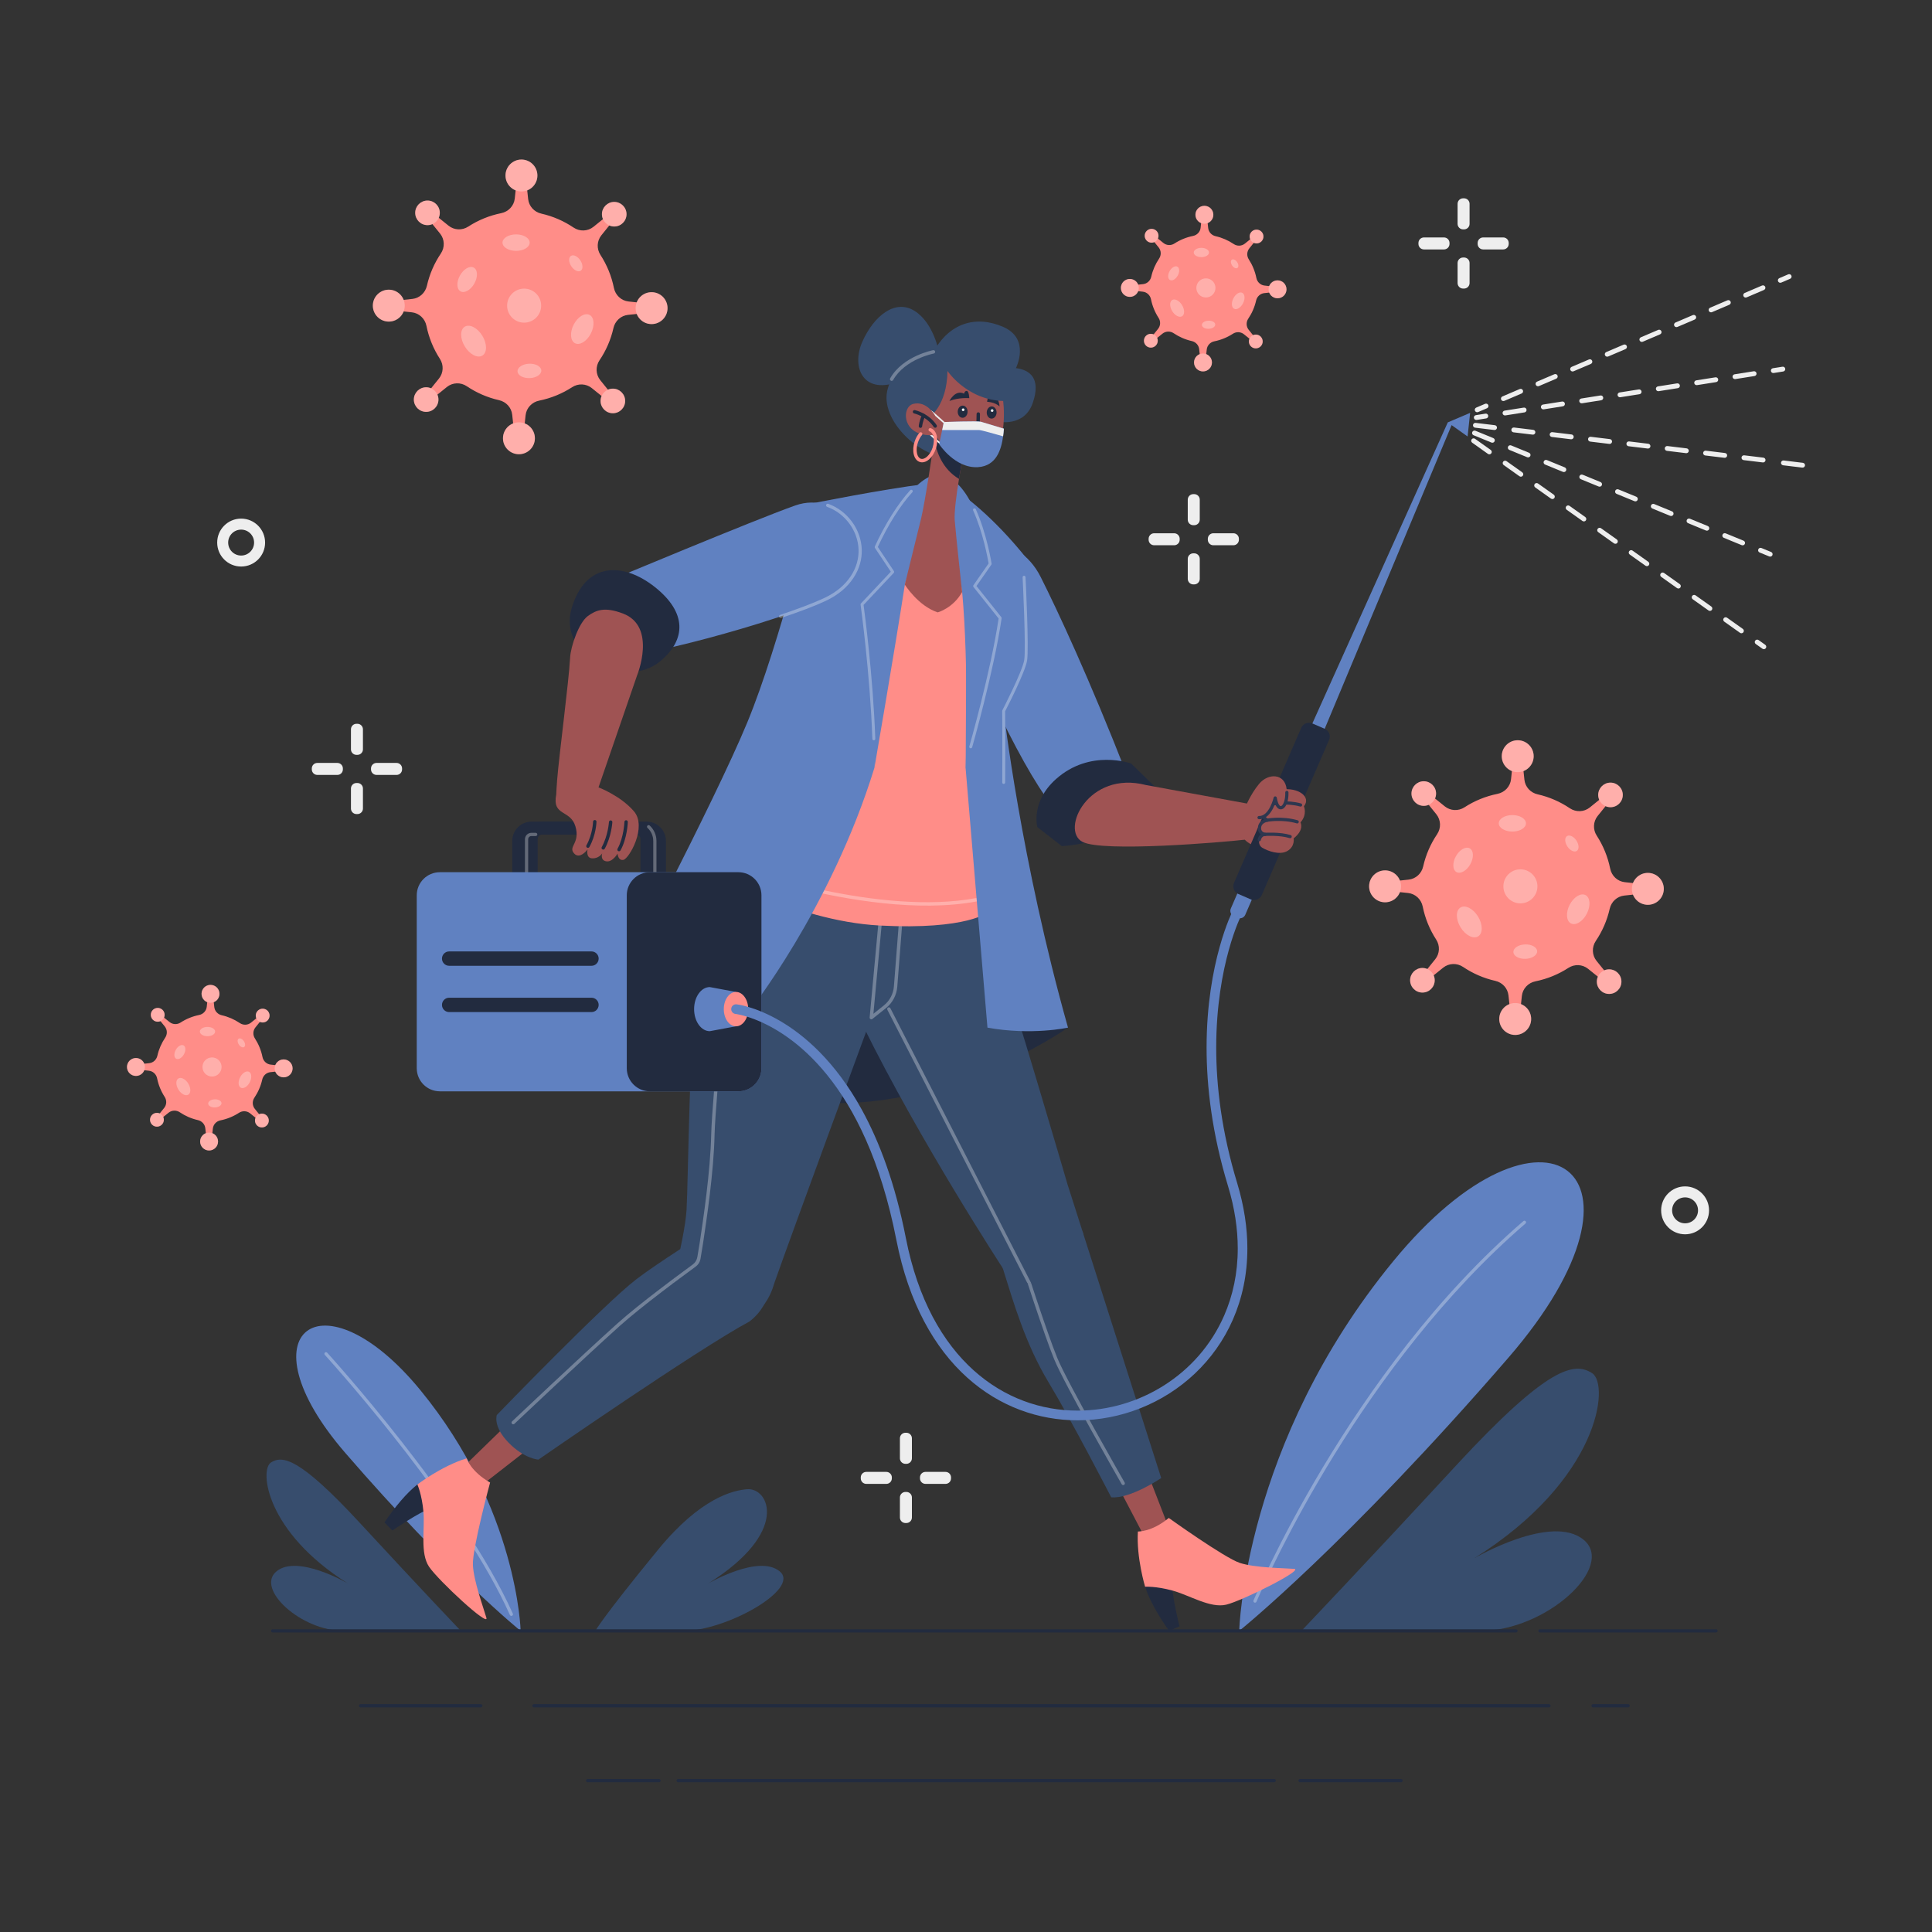 <?xml version="1.0" encoding="iso-8859-1"?>
<!-- Generator: Adobe Illustrator 26.0.2, SVG Export Plug-In . SVG Version: 6.00 Build 0)  -->
<svg version="1.1" xmlns="http://www.w3.org/2000/svg" xmlns:xlink="http://www.w3.org/1999/xlink" x="0px" y="0px"
	 viewBox="0 0 1200 1200" enable-background="new 0 0 1200 1200" xml:space="preserve">
<rect x="0" y="0" width="1200" height="1200" fill="#333333" stroke="none"/>
<g id="Background_x5F_Simple">
	<g>
		<g>
			<path fill="#EEEEEE" d="M562.97,909.21h-0.59c-1.89,0-3.43-1.53-3.43-3.43v-12.44c0-1.89,1.53-3.43,3.43-3.43h0.59
				c1.89,0,3.43,1.53,3.43,3.43v12.44C566.4,907.68,564.86,909.21,562.97,909.21z"/>
			<path fill="#EEEEEE" d="M571.41,918.24v-0.59c0-1.89,1.53-3.43,3.43-3.43h12.44c1.89,0,3.43,1.53,3.43,3.43v0.59
				c0,1.89-1.53,3.43-3.43,3.43h-12.44C572.94,921.67,571.41,920.13,571.41,918.24z"/>
			<path fill="#EEEEEE" d="M562.38,926.68h0.59c1.89,0,3.43,1.53,3.43,3.43v12.44c0,1.89-1.53,3.43-3.43,3.43h-0.59
				c-1.89,0-3.43-1.53-3.43-3.43v-12.44C558.95,928.22,560.49,926.68,562.38,926.68z"/>
			<path fill="#EEEEEE" d="M553.94,917.65v0.59c0,1.89-1.53,3.43-3.43,3.43h-12.44c-1.89,0-3.43-1.53-3.43-3.43v-0.59
				c0-1.89,1.53-3.43,3.43-3.43h12.44C552.4,914.23,553.94,915.76,553.94,917.65z"/>
		</g>
		<g>
			<path fill="#EEEEEE" d="M909.35,142.47h-0.59c-1.89,0-3.43-1.53-3.43-3.43V126.6c0-1.89,1.53-3.43,3.43-3.43h0.59
				c1.89,0,3.43,1.53,3.43,3.43v12.44C912.78,140.93,911.24,142.47,909.35,142.47z"/>
			<path fill="#EEEEEE" d="M917.79,151.5v-0.59c0-1.89,1.53-3.43,3.43-3.43h12.44c1.89,0,3.43,1.53,3.43,3.43v0.59
				c0,1.89-1.53,3.43-3.43,3.43h-12.44C919.33,154.93,917.79,153.39,917.79,151.5z"/>
			<path fill="#EEEEEE" d="M908.76,159.94h0.59c1.89,0,3.43,1.53,3.43,3.43v12.44c0,1.89-1.53,3.43-3.43,3.43h-0.59
				c-1.89,0-3.43-1.53-3.43-3.43v-12.44C905.33,161.47,906.87,159.94,908.76,159.94z"/>
			<path fill="#EEEEEE" d="M900.32,150.91v0.59c0,1.89-1.53,3.43-3.43,3.43h-12.44c-1.89,0-3.43-1.53-3.43-3.43v-0.59
				c0-1.89,1.53-3.43,3.43-3.43h12.44C898.79,147.48,900.32,149.02,900.32,150.91z"/>
		</g>
		<g>
			<path fill="#EEEEEE" d="M741.76,326.21h-0.59c-1.89,0-3.43-1.53-3.43-3.43v-12.44c0-1.89,1.53-3.43,3.43-3.43h0.59
				c1.89,0,3.43,1.53,3.43,3.43v12.44C745.18,324.68,743.65,326.21,741.76,326.21z"/>
			<path fill="#EEEEEE" d="M750.2,335.24v-0.59c0-1.89,1.53-3.43,3.43-3.43h12.44c1.89,0,3.43,1.53,3.43,3.43v0.59
				c0,1.89-1.53,3.43-3.43,3.43h-12.44C751.73,338.67,750.2,337.14,750.2,335.24z"/>
			<path fill="#EEEEEE" d="M741.17,343.68h0.59c1.89,0,3.43,1.53,3.43,3.43v12.44c0,1.89-1.53,3.43-3.43,3.43h-0.59
				c-1.89,0-3.43-1.53-3.43-3.43v-12.44C737.74,345.22,739.27,343.68,741.17,343.68z"/>
			<path fill="#EEEEEE" d="M732.73,334.65v0.59c0,1.89-1.53,3.43-3.43,3.43h-12.44c-1.89,0-3.43-1.53-3.43-3.43v-0.59
				c0-1.89,1.53-3.43,3.43-3.43h12.44C731.19,331.23,732.73,332.76,732.73,334.65z"/>
		</g>
		<g>
			<path fill="#EEEEEE" d="M222,468.86h-0.59c-1.89,0-3.43-1.53-3.43-3.43v-12.44c0-1.89,1.53-3.43,3.43-3.43H222
				c1.89,0,3.43,1.53,3.43,3.43v12.44C225.43,467.32,223.89,468.86,222,468.86z"/>
			<path fill="#EEEEEE" d="M230.44,477.89v-0.59c0-1.89,1.53-3.43,3.43-3.43h12.44c1.89,0,3.43,1.53,3.43,3.43v0.59
				c0,1.89-1.53,3.43-3.43,3.43h-12.44C231.98,481.31,230.44,479.78,230.44,477.89z"/>
			<path fill="#EEEEEE" d="M221.41,486.33H222c1.89,0,3.43,1.53,3.43,3.43v12.44c0,1.89-1.53,3.43-3.43,3.43h-0.59
				c-1.89,0-3.43-1.53-3.43-3.43v-12.44C217.98,487.86,219.52,486.33,221.41,486.33z"/>
			<path fill="#EEEEEE" d="M212.97,477.3v0.59c0,1.89-1.53,3.43-3.43,3.43H197.1c-1.89,0-3.43-1.53-3.43-3.43v-0.59
				c0-1.89,1.53-3.43,3.43-3.43h12.44C211.44,473.87,212.97,475.4,212.97,477.3z"/>
		</g>
		<path fill="#EEEEEE" d="M149.78,322.12c-8.23,0-14.88,6.66-14.88,14.88c0,8.23,6.64,14.88,14.88,14.88
			c8.21,0,14.88-6.64,14.88-14.88C164.65,328.79,157.99,322.12,149.78,322.12z M149.78,345.06c-4.46,0-8.06-3.59-8.06-8.06
			c0-4.45,3.59-8.04,8.06-8.04c4.45,0,8.04,3.59,8.04,8.04C157.82,341.47,154.22,345.06,149.78,345.06z"/>
		<path fill="#EEEEEE" d="M1046.64,736.89c-8.23,0-14.88,6.66-14.88,14.88c0,8.23,6.64,14.88,14.88,14.88
			c8.21,0,14.88-6.64,14.88-14.88C1061.52,743.55,1054.85,736.89,1046.64,736.89z M1046.64,759.82c-4.46,0-8.06-3.59-8.06-8.06
			c0-4.45,3.59-8.04,8.06-8.04c4.45,0,8.04,3.59,8.04,8.04C1054.68,756.23,1051.09,759.82,1046.64,759.82z"/>
	</g>
</g>
<g id="Layer_x5F_Plants">
	<g>
		<g>
			<path fill="#374D6D" d="M808.33,1012.97c0,0,38.5-40.4,96-102.65s73.66-64.44,84.59-57.41c10.93,7.03,4.75,66-73.19,114.93
				c0,0,47.94-28.06,67.93-11.42s-23.25,56.55-64.13,56.55S808.33,1012.97,808.33,1012.97z"/>
			<g>
				<path fill="#6081C1" d="M769.71,1012.97c0,0,2.66-116.2,95.61-229.54s172.07-56.32,71.56,59.88S769.71,1012.97,769.71,1012.97z"
					/>
				<g opacity="0.3">
					<path fill="#FFFFFF" d="M780.44,994.82c0,0,0.23-0.55,0.68-1.6c6.84-15.86,65.02-145.92,166.39-233.27
						c0.42-0.36,0.47-0.99,0.1-1.41c-0.36-0.42-0.99-0.47-1.41-0.1c-108.58,93.6-167.58,235.56-167.62,235.62
						c-0.21,0.51,0.03,1.1,0.54,1.31C779.64,995.57,780.23,995.33,780.44,994.82L780.44,994.82z"/>
				</g>
			</g>
		</g>
		<g>
			<path fill="#374D6D" d="M286.22,1012.97c0,0-25.15-26.39-62.71-67.06c-37.57-40.67-48.12-42.09-55.26-37.5
				c-7.14,4.59-3.1,43.11,47.81,75.08c0,0-31.31-18.33-44.37-7.46c-13.06,10.87,15.19,36.94,41.89,36.94
				S286.22,1012.97,286.22,1012.97z"/>
			<path fill="#374D6D" d="M369.79,1012.97c0,0,3.91-7.67,39.01-50.49c26.56-32.41,46.8-36.83,55.26-37.5
				c13.6-1.08,26.81,26.55-24.1,58.51c0,0,31.31-18.33,44.37-7.46c13.06,10.87-33.2,36.94-59.9,36.94S369.79,1012.97,369.79,1012.97
				z"/>
			<g>
				<path fill="#6081C1" d="M323.38,1012.97c0,0-1.73-75.7-62.29-149.54s-112.1-36.69-46.62,39.01S323.38,1012.97,323.38,1012.97z"
					/>
			</g>
			<g opacity="0.3">
				<path fill="#FFFFFF" d="M201.74,841.52c0,0,0.33,0.36,0.95,1.05c4.67,5.19,25.93,29.07,49.65,59.79
					c23.72,30.71,49.89,68.28,64.36,100.72c0.23,0.5,0.82,0.73,1.32,0.51c0.5-0.23,0.73-0.82,0.51-1.32
					c-15.58-34.9-44.39-75.38-69.32-107.18c-24.93-31.8-45.97-54.89-45.98-54.9c-0.37-0.41-1-0.44-1.41-0.07
					S201.37,841.12,201.74,841.52L201.74,841.52z"/>
			</g>
		</g>
	</g>
</g>
<g id="Layer_x5F_Covid">
	<g>
		<g>
			<path fill="#FF8D88" d="M1017.98,552.81v-1.47c0-1.41-1.06-2.58-2.46-2.73l-6.31-0.67c-4.56-0.49-8.19-3.93-9.1-8.43
				c-1.5-7.43-4.37-14.35-8.36-20.5c-2.45-3.78-2.24-8.7,0.59-12.21l5.15-6.39c0.88-1.09,0.8-2.68-0.2-3.67l0,0
				c-0.99-0.99-2.58-1.08-3.67-0.2l-6.19,5c-3.57,2.88-8.59,3.04-12.4,0.47c-5.99-4.04-12.75-7.01-20.02-8.65
				c-4.38-0.99-7.69-4.58-8.17-9.05l-0.71-6.64c-0.15-1.4-1.33-2.46-2.73-2.46h-1.47c-1.41,0-2.58,1.06-2.73,2.46l-0.67,6.31
				c-0.49,4.56-3.93,8.19-8.43,9.1c-7.43,1.5-14.35,4.37-20.5,8.36c-3.78,2.45-8.7,2.24-12.21-0.59l-6.39-5.15
				c-1.09-0.88-2.68-0.8-3.67,0.2l0,0c-0.99,0.99-1.08,2.58-0.2,3.67l5,6.19c2.88,3.57,3.04,8.59,0.47,12.4
				c-4.04,5.99-7.01,12.75-8.65,20.02c-0.99,4.38-4.58,7.69-9.05,8.17l-6.64,0.71c-1.4,0.15-2.46,1.33-2.46,2.73v1.47
				c0,1.41,1.06,2.58,2.46,2.73l6.31,0.67c4.56,0.49,8.19,3.93,9.1,8.43c1.5,7.43,4.37,14.35,8.36,20.5
				c2.45,3.78,2.24,8.7-0.59,12.21l-5.15,6.39c-0.88,1.09-0.8,2.68,0.2,3.67l0,0c0.99,0.99,2.58,1.08,3.67,0.2l6.19-5
				c3.57-2.88,8.59-3.04,12.4-0.47c5.99,4.04,12.75,7.01,20.02,8.65c4.38,0.99,7.69,4.58,8.17,9.05l0.71,6.64
				c0.15,1.4,1.33,2.46,2.73,2.46h1.47c1.41,0,2.58-1.06,2.73-2.46l0.67-6.31c0.49-4.56,3.93-8.19,8.43-9.1
				c7.43-1.5,14.35-4.37,20.5-8.36c3.78-2.45,8.7-2.24,12.21,0.59l6.39,5.15c1.09,0.88,2.68,0.8,3.67-0.2v0
				c0.99-0.99,1.08-2.58,0.2-3.67l-5-6.19c-2.88-3.57-3.04-8.59-0.47-12.4c4.04-5.99,7.01-12.75,8.65-20.02
				c0.99-4.38,4.58-7.69,9.05-8.17l6.64-0.71C1016.92,555.4,1017.98,554.22,1017.98,552.81z"/>
			<g>
				<circle fill="#FF8D88" cx="942.68" cy="469.69" r="9.91"/>
				<circle fill="#FF8D88" cx="1023.51" cy="552.08" r="9.91"/>
				<circle fill="#FF8D88" cx="999.46" cy="609.71" r="7.64"/>
				<circle fill="#FF8D88" cx="1000.31" cy="493.74" r="7.64"/>
				<circle fill="#FF8D88" cx="884.33" cy="492.89" r="7.64"/>
				<circle fill="#FF8D88" cx="883.49" cy="608.86" r="7.64"/>
				<circle fill="#FF8D88" cx="941.12" cy="632.91" r="9.91"/>
				<circle fill="#FF8D88" cx="860.29" cy="550.52" r="9.91"/>
			</g>
			<g opacity="0.3">
				<circle fill="#FFFFFF" cx="942.68" cy="469.69" r="9.91"/>
				<circle fill="#FFFFFF" cx="1023.51" cy="552.08" r="9.91"/>
				<circle fill="#FFFFFF" cx="999.46" cy="609.71" r="7.64"/>
				<circle fill="#FFFFFF" cx="1000.31" cy="493.74" r="7.64"/>
				<circle fill="#FFFFFF" cx="884.33" cy="492.89" r="7.64"/>
				<circle fill="#FFFFFF" cx="883.49" cy="608.86" r="7.64"/>
				<circle fill="#FFFFFF" cx="941.12" cy="632.91" r="9.91"/>
				<circle fill="#FFFFFF" cx="860.29" cy="550.52" r="9.91"/>
			</g>
			<g opacity="0.3">
				<circle fill="#FFFFFF" cx="944.35" cy="550.52" r="10.57"/>
				<ellipse fill="#FFFFFF" cx="939.35" cy="511.38" rx="8.44" ry="5.12"/>
				
					<ellipse transform="matrix(0.489 -0.872 0.872 0.489 -1.646 1065.737)" fill="#FFFFFF" cx="909.06" cy="534.27" rx="8.44" ry="5.12"/>
				
					<ellipse transform="matrix(0.853 -0.521 0.521 0.853 -164.582 559.993)" fill="#FFFFFF" cx="913.13" cy="572.55" rx="6.38" ry="10.51"/>
				
					<ellipse transform="matrix(0.999 -0.037 0.037 0.999 -21.33 35.663)" fill="#FFFFFF" cx="947.78" cy="591.07" rx="7.39" ry="4.48"/>
				
					<ellipse transform="matrix(0.456 -0.89 0.89 0.456 30.057 1179.709)" fill="#FFFFFF" cx="980.57" cy="565.25" rx="9.89" ry="6"/>
				
					<ellipse transform="matrix(0.833 -0.553 0.553 0.833 -127.129 627.115)" fill="#FFFFFF" cx="976.54" cy="524.41" rx="3.35" ry="5.52"/>
			</g>
		</g>
		<g>
			<path fill="#FF8D88" d="M399.18,192.13v-1.47c0-1.41-1.06-2.58-2.46-2.73l-6.31-0.67c-4.56-0.49-8.19-3.93-9.1-8.43
				c-1.5-7.43-4.37-14.35-8.36-20.5c-2.45-3.78-2.24-8.7,0.59-12.21l5.15-6.39c0.88-1.09,0.8-2.68-0.2-3.67l0,0
				c-0.99-0.99-2.58-1.08-3.67-0.2l-6.19,5c-3.57,2.88-8.59,3.04-12.4,0.47c-5.99-4.04-12.75-7.01-20.02-8.65
				c-4.38-0.99-7.69-4.58-8.17-9.05l-0.71-6.64c-0.15-1.4-1.33-2.46-2.73-2.46h-1.47c-1.41,0-2.58,1.06-2.73,2.46l-0.67,6.31
				c-0.49,4.56-3.93,8.19-8.43,9.1c-7.43,1.5-14.35,4.37-20.5,8.36c-3.78,2.45-8.7,2.24-12.21-0.59l-6.39-5.15
				c-1.09-0.88-2.68-0.8-3.67,0.2v0c-0.99,0.99-1.08,2.58-0.2,3.67l5,6.19c2.88,3.57,3.04,8.59,0.47,12.4
				c-4.04,5.99-7.01,12.75-8.65,20.02c-0.99,4.38-4.58,7.69-9.05,8.17l-6.64,0.71c-1.4,0.15-2.46,1.33-2.46,2.73v1.47
				c0,1.41,1.06,2.58,2.46,2.73l6.31,0.67c4.56,0.49,8.19,3.93,9.1,8.43c1.5,7.43,4.37,14.35,8.36,20.5
				c2.45,3.78,2.24,8.7-0.59,12.21l-5.15,6.39c-0.88,1.09-0.8,2.68,0.2,3.67l0,0c0.99,0.99,2.58,1.08,3.67,0.2l6.19-5
				c3.57-2.88,8.59-3.04,12.4-0.47c5.99,4.04,12.75,7.01,20.02,8.65c4.38,0.99,7.69,4.58,8.17,9.05l0.71,6.64
				c0.15,1.4,1.33,2.46,2.73,2.46h1.47c1.41,0,2.58-1.06,2.73-2.46l0.67-6.31c0.49-4.56,3.93-8.19,8.43-9.1
				c7.43-1.5,14.35-4.37,20.5-8.36c3.78-2.45,8.7-2.24,12.21,0.59l6.39,5.15c1.09,0.88,2.68,0.8,3.67-0.2v0
				c0.99-0.99,1.08-2.58,0.2-3.67l-5-6.19c-2.88-3.57-3.04-8.59-0.47-12.4c4.04-5.99,7.01-12.75,8.65-20.02
				c0.99-4.38,4.58-7.69,9.05-8.17l6.64-0.71C398.12,194.71,399.18,193.54,399.18,192.13z"/>
			<g>
				<circle fill="#FF8D88" cx="323.88" cy="109.01" r="9.91"/>
				<circle fill="#FF8D88" cx="404.71" cy="191.39" r="9.91"/>
				<circle fill="#FF8D88" cx="380.66" cy="249.03" r="7.64"/>
				<circle fill="#FF8D88" cx="381.51" cy="133.05" r="7.64"/>
				<circle fill="#FF8D88" cx="265.53" cy="132.2" r="7.64"/>
				<circle fill="#FF8D88" cx="264.69" cy="248.18" r="7.64"/>
				<circle fill="#FF8D88" cx="322.32" cy="272.22" r="9.91"/>
				<circle fill="#FF8D88" cx="241.49" cy="189.84" r="9.91"/>
			</g>
			<g opacity="0.3">
				<circle fill="#FFFFFF" cx="323.88" cy="109.01" r="9.91"/>
				<circle fill="#FFFFFF" cx="404.71" cy="191.39" r="9.91"/>
				<circle fill="#FFFFFF" cx="380.66" cy="249.03" r="7.64"/>
				<circle fill="#FFFFFF" cx="381.51" cy="133.05" r="7.64"/>
				<circle fill="#FFFFFF" cx="265.53" cy="132.2" r="7.64"/>
				<circle fill="#FFFFFF" cx="264.69" cy="248.18" r="7.64"/>
				<circle fill="#FFFFFF" cx="322.32" cy="272.22" r="9.91"/>
				<circle fill="#FFFFFF" cx="241.49" cy="189.84" r="9.91"/>
			</g>
			<g opacity="0.3">
				<circle fill="#FFFFFF" cx="325.55" cy="189.84" r="10.57"/>
				<ellipse fill="#FFFFFF" cx="320.55" cy="150.7" rx="8.44" ry="5.12"/>
				
					<ellipse transform="matrix(0.489 -0.872 0.872 0.489 -3.141 341.816)" fill="#FFFFFF" cx="290.26" cy="173.59" rx="8.44" ry="5.12"/>
				
					<ellipse transform="matrix(0.853 -0.521 0.521 0.853 -67.29 184.507)" fill="#FFFFFF" cx="294.33" cy="211.86" rx="6.38" ry="10.51"/>
				
					<ellipse transform="matrix(0.999 -0.037 0.037 0.999 -8.342 12.396)" fill="#FFFFFF" cx="328.98" cy="230.39" rx="7.39" ry="4.48"/>
				
					<ellipse transform="matrix(0.456 -0.89 0.89 0.456 14.624 433.079)" fill="#FFFFFF" cx="361.77" cy="204.57" rx="9.89" ry="6"/>
				
					<ellipse transform="matrix(0.833 -0.553 0.553 0.833 -30.884 225.004)" fill="#FFFFFF" cx="357.74" cy="163.72" rx="3.35" ry="5.52"/>
			</g>
		</g>
		<g>
			<path fill="#FF8D88" d="M173.07,664v-0.83c0-0.79-0.6-1.45-1.38-1.54l-3.55-0.38c-2.56-0.27-4.61-2.21-5.11-4.74
				c-0.84-4.17-2.46-8.07-4.7-11.52c-1.38-2.13-1.26-4.89,0.33-6.86l2.9-3.59c0.5-0.61,0.45-1.5-0.11-2.06l0,0
				c-0.56-0.56-1.45-0.61-2.06-0.11l-3.48,2.81c-2.01,1.62-4.83,1.71-6.97,0.26c-3.37-2.27-7.17-3.94-11.25-4.86
				c-2.46-0.56-4.32-2.57-4.59-5.08l-0.4-3.73c-0.08-0.79-0.75-1.38-1.54-1.38h-0.83c-0.79,0-1.45,0.6-1.54,1.38l-0.38,3.55
				c-0.27,2.56-2.21,4.61-4.74,5.11c-4.17,0.84-8.07,2.46-11.52,4.7c-2.13,1.38-4.89,1.26-6.86-0.33l-3.59-2.9
				c-0.61-0.5-1.5-0.45-2.06,0.11h0c-0.56,0.56-0.61,1.45-0.11,2.06l2.81,3.48c1.62,2.01,1.71,4.83,0.26,6.97
				c-2.27,3.37-3.94,7.17-4.86,11.25c-0.56,2.46-2.57,4.32-5.08,4.59l-3.73,0.4c-0.79,0.08-1.38,0.75-1.38,1.54v0.83
				c0,0.79,0.6,1.45,1.38,1.54l3.55,0.38c2.56,0.27,4.61,2.21,5.11,4.74c0.84,4.17,2.46,8.07,4.7,11.52
				c1.38,2.13,1.26,4.89-0.33,6.86l-2.9,3.59c-0.5,0.61-0.45,1.5,0.11,2.06l0,0c0.56,0.56,1.45,0.61,2.06,0.11l3.48-2.81
				c2.01-1.62,4.83-1.71,6.97-0.26c3.37,2.27,7.17,3.94,11.25,4.86c2.46,0.56,4.32,2.57,4.59,5.08l0.4,3.73
				c0.08,0.79,0.75,1.38,1.54,1.38h0.83c0.79,0,1.45-0.6,1.54-1.38l0.38-3.55c0.27-2.56,2.21-4.61,4.74-5.11
				c4.17-0.84,8.07-2.46,11.52-4.7c2.13-1.38,4.89-1.26,6.86,0.33l3.59,2.9c0.61,0.5,1.5,0.45,2.06-0.11h0
				c0.56-0.56,0.61-1.45,0.11-2.06l-2.81-3.48c-1.62-2.01-1.71-4.83-0.26-6.97c2.27-3.37,3.94-7.17,4.86-11.25
				c0.56-2.46,2.57-4.32,5.08-4.59l3.73-0.4C172.47,665.46,173.07,664.79,173.07,664z"/>
			<g>
				<circle fill="#FF8D88" cx="130.75" cy="617.29" r="5.57"/>
				<circle fill="#FF8D88" cx="176.17" cy="663.59" r="5.57"/>
				<circle fill="#FF8D88" cx="162.66" cy="695.98" r="4.29"/>
				<circle fill="#FF8D88" cx="163.14" cy="630.8" r="4.29"/>
				<circle fill="#FF8D88" cx="97.96" cy="630.32" r="4.29"/>
				<circle fill="#FF8D88" cx="97.48" cy="695.5" r="4.29"/>
				<circle fill="#FF8D88" cx="129.87" cy="709.02" r="5.57"/>
				<circle fill="#FF8D88" cx="84.44" cy="662.72" r="5.57"/>
			</g>
			<g opacity="0.3">
				<circle fill="#FFFFFF" cx="130.75" cy="617.29" r="5.57"/>
				<circle fill="#FFFFFF" cx="176.17" cy="663.59" r="5.57"/>
				<circle fill="#FFFFFF" cx="162.66" cy="695.98" r="4.29"/>
				<circle fill="#FFFFFF" cx="163.14" cy="630.8" r="4.29"/>
				<circle fill="#FFFFFF" cx="97.96" cy="630.32" r="4.29"/>
				<circle fill="#FFFFFF" cx="97.48" cy="695.5" r="4.29"/>
				<circle fill="#FFFFFF" cx="129.87" cy="709.02" r="5.57"/>
				<circle fill="#FFFFFF" cx="84.44" cy="662.72" r="5.57"/>
			</g>
			<g opacity="0.3">
				<circle fill="#FFFFFF" cx="131.69" cy="662.72" r="5.94"/>
				<ellipse fill="#FFFFFF" cx="128.88" cy="640.72" rx="4.74" ry="2.88"/>
				
					<ellipse transform="matrix(0.489 -0.872 0.872 0.489 -512.898 431.388)" fill="#FFFFFF" cx="111.85" cy="653.58" rx="4.74" ry="2.88"/>
				
					<ellipse transform="matrix(0.853 -0.521 0.521 0.853 -335.206 158.5)" fill="#FFFFFF" cx="114.14" cy="675.09" rx="3.58" ry="5.91"/>
				
					<ellipse transform="matrix(0.999 -0.037 0.037 0.999 -25.405 5.444)" fill="#FFFFFF" cx="133.62" cy="685.51" rx="4.15" ry="2.52"/>
				
					<ellipse transform="matrix(0.456 -0.89 0.89 0.456 -514.377 500.003)" fill="#FFFFFF" cx="152.04" cy="670.99" rx="5.56" ry="3.37"/>
				
					<ellipse transform="matrix(0.833 -0.553 0.553 0.833 -333.218 190.76)" fill="#FFFFFF" cx="149.78" cy="648.04" rx="1.88" ry="3.1"/>
			</g>
		</g>
		<g>
			<path fill="#FF8D88" d="M790.39,180.12v-0.83c0-0.79-0.6-1.45-1.38-1.54l-3.55-0.38c-2.56-0.27-4.61-2.21-5.11-4.74
				c-0.84-4.17-2.46-8.07-4.7-11.52c-1.38-2.13-1.26-4.89,0.33-6.86l2.9-3.59c0.5-0.61,0.45-1.5-0.11-2.06l0,0
				c-0.56-0.56-1.45-0.61-2.06-0.11l-3.48,2.81c-2.01,1.62-4.83,1.71-6.97,0.26c-3.37-2.27-7.17-3.94-11.25-4.86
				c-2.46-0.56-4.32-2.57-4.59-5.08l-0.4-3.73c-0.08-0.79-0.75-1.38-1.54-1.38h-0.83c-0.79,0-1.45,0.6-1.54,1.38l-0.38,3.55
				c-0.27,2.56-2.21,4.61-4.74,5.11c-4.17,0.84-8.07,2.46-11.52,4.7c-2.13,1.38-4.89,1.26-6.86-0.33l-3.59-2.9
				c-0.61-0.5-1.5-0.45-2.06,0.11v0c-0.56,0.56-0.61,1.45-0.11,2.06l2.81,3.48c1.62,2.01,1.71,4.83,0.26,6.97
				c-2.27,3.37-3.94,7.17-4.86,11.25c-0.56,2.46-2.57,4.32-5.08,4.59l-3.73,0.4c-0.79,0.08-1.38,0.75-1.38,1.54v0.83
				c0,0.79,0.6,1.45,1.38,1.54l3.55,0.38c2.56,0.27,4.61,2.21,5.11,4.74c0.84,4.17,2.46,8.07,4.7,11.52
				c1.38,2.13,1.26,4.89-0.33,6.86l-2.9,3.59c-0.5,0.61-0.45,1.5,0.11,2.06v0c0.56,0.56,1.45,0.61,2.06,0.11l3.48-2.81
				c2.01-1.62,4.83-1.71,6.97-0.26c3.37,2.27,7.17,3.94,11.25,4.86c2.46,0.56,4.32,2.57,4.59,5.08l0.4,3.73
				c0.08,0.79,0.75,1.38,1.54,1.38h0.83c0.79,0,1.45-0.6,1.54-1.38l0.38-3.55c0.27-2.56,2.21-4.61,4.74-5.11
				c4.17-0.84,8.07-2.46,11.52-4.7c2.13-1.38,4.89-1.26,6.86,0.33l3.59,2.9c0.61,0.5,1.5,0.45,2.06-0.11v0
				c0.56-0.56,0.61-1.45,0.11-2.06l-2.81-3.48c-1.62-2.01-1.71-4.83-0.26-6.97c2.27-3.37,3.94-7.17,4.86-11.25
				c0.56-2.46,2.57-4.32,5.08-4.59l3.73-0.4C789.8,181.57,790.39,180.91,790.39,180.12z"/>
			<g>
				<circle fill="#FF8D88" cx="748.07" cy="133.4" r="5.57"/>
				<circle fill="#FF8D88" cx="793.5" cy="179.7" r="5.57"/>
				<circle fill="#FF8D88" cx="779.99" cy="212.09" r="4.29"/>
				<circle fill="#FF8D88" cx="780.46" cy="146.91" r="4.29"/>
				<circle fill="#FF8D88" cx="715.28" cy="146.44" r="4.29"/>
				<circle fill="#FF8D88" cx="714.81" cy="211.62" r="4.29"/>
				<circle fill="#FF8D88" cx="747.2" cy="225.13" r="5.57"/>
				<circle fill="#FF8D88" cx="701.77" cy="178.83" r="5.57"/>
			</g>
			<g opacity="0.3">
				<circle fill="#FFFFFF" cx="748.07" cy="133.4" r="5.57"/>
				<circle fill="#FFFFFF" cx="793.5" cy="179.7" r="5.57"/>
				<circle fill="#FFFFFF" cx="779.99" cy="212.09" r="4.29"/>
				<circle fill="#FFFFFF" cx="780.46" cy="146.91" r="4.29"/>
				<circle fill="#FFFFFF" cx="715.28" cy="146.44" r="4.29"/>
				<circle fill="#FFFFFF" cx="714.81" cy="211.62" r="4.29"/>
				<circle fill="#FFFFFF" cx="747.2" cy="225.13" r="5.57"/>
				<circle fill="#FFFFFF" cx="701.77" cy="178.83" r="5.57"/>
			</g>
			<g opacity="0.3">
				<circle fill="#FFFFFF" cx="749.01" cy="178.83" r="5.94"/>
				<ellipse fill="#FFFFFF" cx="746.2" cy="156.83" rx="4.74" ry="2.88"/>
				
					<ellipse transform="matrix(0.489 -0.872 0.872 0.489 224.446 722.636)" fill="#FFFFFF" cx="729.18" cy="169.7" rx="4.74" ry="2.88"/>
				
					<ellipse transform="matrix(0.853 -0.521 0.521 0.853 7.582 409.368)" fill="#FFFFFF" cx="731.46" cy="191.21" rx="3.58" ry="5.91"/>
				
					<ellipse transform="matrix(0.999 -0.037 0.037 0.999 -6.98 28.072)" fill="#FFFFFF" cx="750.94" cy="201.62" rx="4.15" ry="2.52"/>
				
					<ellipse transform="matrix(0.456 -0.89 0.89 0.456 251.716 786.25)" fill="#FFFFFF" cx="769.37" cy="187.11" rx="5.56" ry="3.37"/>
				
					<ellipse transform="matrix(0.833 -0.553 0.553 0.833 37.09 451.333)" fill="#FFFFFF" cx="767.1" cy="164.15" rx="1.88" ry="3.1"/>
			</g>
		</g>
	</g>
</g>
<g id="Layer_x5F_Character_1">
	<g id="back_shirt">
		<path fill="#222B3F" d="M380.57,618.22c0,0,25.53,49.45,111.87,64.49c86.34,15.04,170.9-44.43,170.9-44.43l-46.5-81.58
			L438.6,536.12L380.57,618.22z"/>
	</g>
	<g id="left_calf">
		<g>
			<g>
				<path fill="#9F5353" d="M713.94,917.95l11.73,30.27c0,0-4.7,7.34-14.76,6.47l-16.21-30.95L713.94,917.95z"/>
				<g>
					<path fill="#222B3F" d="M711.25,985.56c2.62,8.13,7.82,17.37,14.88,27.41l6.46-2.83c0,0-4.67-18.68-4.75-27.89
						C727.76,973.04,711.39,977.36,711.25,985.56z"/>
					<path fill="#FF8D88" d="M706.76,951.23c0,0,8.55,0.43,19.19-8.41c0,0,34.65,24.84,44.15,27.94c9.5,3.1,27.35,3.19,33.73,3.69
						c6.38,0.5-32.22,19.84-42.17,22.23c-9.95,2.38-22.8-5.84-33.3-8.72c-10.5-2.88-17.11-2.4-17.11-2.4
						S705.76,967.51,706.76,951.23z"/>
				</g>
			</g>
			<g>
				<path fill="#374D6D" d="M651.31,858.63c14.48,24.01,38.89,71.38,38.89,71.38c11.99,1.01,31.05-11.96,31.05-11.96l-48.58-152.27
					c-13.28-30.28-57.14-6.15-49.85,21.85C629.47,808.81,636.82,834.62,651.31,858.63z"/>
				<path opacity="0.3" fill="#FFFFFF" d="M656.69,843.43c-6.34-15.44-20.75-60.25-20.9-60.7c-0.02-0.06-0.04-0.12-0.07-0.17
					l-0.25-0.47l-1.94,0.85l0.28,0.52c0.73,2.26,14.7,45.58,20.93,60.77c6.38,15.55,40.52,75.13,41.97,77.66
					c0.27,0.47,0.85,0.66,1.34,0.44c0.03-0.02,0.07-0.03,0.1-0.05c0.51-0.29,0.68-0.94,0.39-1.44
					C698.19,920.22,663.01,858.85,656.69,843.43z"/>
			</g>
		</g>
	</g>
	<g id="left_thigh">
		<g>
			<g>
				<g>
					<path fill="#374D6D" d="M619.18,591.92c9.74,26.74,43.89,143.76,43.89,143.76l9.61,30.1c3.77,19.16-15.65,32.04-32.16,31.23
						c-0.84-0.04-1.68-0.11-2.5-0.24c-6.17-0.85-11.72-3.75-15.19-9.13c0,0-51-77.95-86.84-150.66
						c-35.84-72.72-43.84-118.05-16.26-133.44c27.57-15.38,50.13,3.98,50.13,3.98S609.43,565.17,619.18,591.92z"/>
					<g opacity="0.3">
						<path fill="#FFFFFF" d="M640.51,797c-0.84-0.04-1.68-0.11-2.5-0.24l-86.85-169.55c-0.27-0.52-0.07-1.15,0.45-1.43
							c0.51-0.26,1.16-0.07,1.43,0.45L640.51,797z"/>
					</g>
				</g>
			</g>
		</g>
	</g>
	<g id="right_calf">
		<g>
			<g>
				<path fill="#9F5353" d="M326.92,900.91l-27.66,21.56c0,0-8.52-1.83-11.24-11.55l26.72-25.99L326.92,900.91z"/>
				<g>
					<path fill="#222B3F" d="M259.23,922.05c-6.69,5.3-13.52,13.42-20.45,23.54l4.92,5.05c0,0,15.86-10.93,24.45-14.23
						C276.74,933.13,266.96,919.31,259.23,922.05z"/>
					<path fill="#FF8D88" d="M289.8,905.81c0,0,2.59,8.16,14.61,15.02c0,0-11.12,41.16-10.68,51.14c0.43,9.98,6.61,26.73,8.38,32.88
						c1.77,6.15-29.88-23.21-35.6-31.7c-5.72-8.49-2.52-23.4-3.51-34.24s-3.75-16.86-3.75-16.86S274.21,910.58,289.8,905.81z"/>
				</g>
			</g>
			<g>
				<path fill="#374D6D" d="M395.38,794.47c-19.87,15.11-86.8,84.42-86.8,84.42s-2.58,7.01,7.25,17.12
					c9.83,10.11,18.58,10.59,18.58,10.59s98.91-68.55,131.17-85.84c29.87-23.27-0.92-67.72-43.45-44.67
					C412.49,782.38,402.94,788.72,395.38,794.47z"/>
				<path opacity="0.3" fill="#FFFFFF" d="M438.6,780.47c-0.37-0.38-0.95-0.43-1.37-0.12c-14.88,10.79-40.15,29.45-53.91,41.82
					c-22.54,20.26-64.84,60.26-65.26,60.66c-0.42,0.4-0.44,1.07-0.04,1.5c0,0,0.01,0.01,0.01,0.01c0.4,0.41,1.06,0.43,1.48,0.03
					c0.42-0.4,42.7-40.38,65.22-60.62c13.69-12.3,38.89-30.92,53.74-41.68C438.99,781.68,439.05,780.93,438.6,780.47L438.6,780.47z"
					/>
			</g>
		</g>
	</g>
	<g id="right_thigh">
		<g>
			<g>
				<path fill="#374D6D" d="M548.05,561.08l-6.85,70.98c0,0-49.81,135.13-60.12,164.53c-0.38,1.08-0.78,2.3-1.19,3.64
					c-13.53,37.68-67.97,27.22-62.31-1.37c0.12-0.56,0.25-1.13,0.37-1.69c0.23-1.05,0.46-2.11,0.69-3.16
					c3.66-16.67,7.25-32.86,7.81-42.75c0.99-17.51,1.88-113.61,6.99-153.4c5.1-39.78,25.18-100.88,68.37-99.7
					C545.01,499.35,550.77,532.87,548.05,561.08z"/>
				<g opacity="0.3">
					<path fill="#FFFFFF" d="M456.23,561.97c-0.12,1.2-11.89,120.07-12.39,142.72c-0.51,23.36-4.98,53.02-7.12,67.29
						c-0.4,2.64-0.96,6.03-1.63,9.92v0.03c-0.32,1.88-1.36,3.57-2.89,4.7c-0.03,0.02-0.05,0.03-0.07,0.05
						c-4.36,3.19-9.21,6.76-14.18,10.49c0.23-1.05,0.46-2.11,0.69-3.16c4.05-3.02,7.98-5.93,11.6-8.58c1.54-1.13,2.58-2.81,2.9-4.7
						c0.61-3.54,1.13-6.63,1.49-9.07c2.14-14.22,6.59-43.8,7.1-67.02c0.5-22.73,12.28-141.68,12.4-142.88
						c0.06-0.58,0.59-1.01,1.15-0.94C455.87,560.87,456.29,561.38,456.23,561.97z"/>
				</g>
				<g>
					<g>
						<path fill="#222B3F" d="M540.42,632.75c-0.02-0.01-0.03-0.02-0.05-0.04c-0.03-0.04-0.05-0.08-0.07-0.11
							C540.33,632.66,540.37,632.71,540.42,632.75z"/>
					</g>
					<g>
						<path fill="#374D6D" d="M561.76,555.99l-4.44,56.91c-0.41,5.17-2.96,9.99-7,13.23l-8.4,6.71c-0.08,0.07-0.16,0.13-0.25,0.17
							c-0.04,0.02-0.08,0.04-0.13,0.05c-0.06,0.02-0.11,0.03-0.18,0.04c-0.06,0.01-0.12,0.02-0.18,0.01c-0.07,0-0.15-0.01-0.22-0.03
							c-0.05-0.01-0.08-0.02-0.12-0.04c-0.04-0.01-0.08-0.03-0.12-0.05c-0.12-0.06-0.22-0.13-0.3-0.24
							c-0.05-0.05-0.09-0.09-0.12-0.15c-0.04-0.06-0.06-0.11-0.09-0.18c-0.02-0.05-0.03-0.09-0.03-0.14
							c-0.03-0.08-0.03-0.17-0.03-0.26l0-0.06l6.93-74.76c0.05-0.58,0.57-1,1.15-0.96c0.58,0.06,1.01,0.57,0.96,1.15l-6.7,72.29
							l6.51-5.21c3.59-2.87,5.85-7.15,6.21-11.72l4.44-56.92c0.04-0.58,0.55-1.01,1.13-0.97
							C561.37,554.9,561.8,555.41,561.76,555.99z"/>
						<path fill="#222B3F" d="M541.18,633.11l-0.07,0c-0.05,0-0.1-0.01-0.15-0.03C541.03,633.1,541.11,633.11,541.18,633.11z"/>
					</g>
				</g>
				<g opacity="0.3">
					<g>
						<path fill="#FFFFFF" d="M540.42,632.75c-0.02-0.01-0.03-0.02-0.05-0.04c-0.03-0.04-0.05-0.08-0.07-0.11
							C540.33,632.66,540.37,632.71,540.42,632.75z"/>
					</g>
					<g>
						<path fill="#FFFFFF" d="M561.76,555.99l-4.44,56.91c-0.41,5.17-2.96,9.99-7,13.23l-8.4,6.71c-0.08,0.07-0.16,0.13-0.25,0.17
							c-0.04,0.02-0.08,0.04-0.13,0.05c-0.06,0.02-0.11,0.03-0.18,0.04c-0.06,0.01-0.12,0.02-0.18,0.01c-0.07,0-0.15-0.01-0.22-0.03
							c-0.05-0.01-0.08-0.02-0.12-0.04c-0.04-0.01-0.08-0.03-0.12-0.05c-0.12-0.06-0.22-0.13-0.3-0.24
							c-0.05-0.05-0.09-0.09-0.12-0.15c-0.04-0.06-0.06-0.11-0.09-0.18c-0.02-0.05-0.03-0.09-0.03-0.14
							c-0.03-0.08-0.03-0.17-0.03-0.26l0-0.06l6.93-74.76c0.05-0.58,0.57-1,1.15-0.96c0.58,0.06,1.01,0.57,0.96,1.15l-6.7,72.29
							l6.51-5.21c3.59-2.87,5.85-7.15,6.21-11.72l4.44-56.92c0.04-0.58,0.55-1.01,1.13-0.97
							C561.37,554.9,561.8,555.41,561.76,555.99z"/>
						<path fill="#FFFFFF" d="M541.18,633.11l-0.07,0c-0.05,0-0.1-0.01-0.15-0.03C541.03,633.1,541.11,633.11,541.18,633.11z"/>
					</g>
				</g>
			</g>
		</g>
	</g>
	<g id="left_arm_00000045612171211685471410000000768731737820540570_">
		<g>
			<path fill="#6081C1" d="M646.34,358.29c10.51,20.86,30.22,63.03,53.69,123.15l-7.57,9.93c0,0-24.7,14.44-34.72,11.96
				s-52.24-83.46-64.92-129.75c-8-29.22,6.65-36.83,23.32-36.57C626.69,337.17,639.13,343.97,646.34,358.29z"/>
			<path fill="#222B3F" d="M702.61,474.26c0,0-25.52-9.4-46.84,9.75c-15.72,14.11-11.47,29.69-11.47,29.69l15.18,11.82
				c0,0,21.79-0.83,38.25-11.14c16.46-10.31,21.7-23.68,21.7-23.68L702.61,474.26z"/>
		</g>
	</g>
	<g id="left_forearm">
		<g>
			<path fill="#9F5353" d="M801.32,495.82c0,0-4.69,32.23-16.46,30.8c-6.34-0.77-9.83-3.09-11.7-5.07
				c-13.78,1.59-88.29,7.92-100.85,1.32c-13.83-7.25,3.66-44.57,39.54-35.25l66.17,12.11L801.32,495.82z"/>
			<g>
				<g>
					<path fill="#222B3F" d="M825.51,459.58l-41.77,96.3c-1.15,2.66-4.24,3.88-6.9,2.73l-7.66-3.32c-2.66-1.15-3.88-4.25-2.73-6.9
						l41.77-96.3c1.16-2.66,4.25-3.88,6.91-2.73l7.66,3.32C825.45,453.83,826.67,456.92,825.51,459.58z"/>
					<path fill="#6081C1" d="M777.49,558.89l-8.97-3.89l-4.05,9.33c-0.78,1.8,0.05,3.9,1.85,4.68l2.44,1.06
						c1.8,0.78,3.9-0.05,4.68-1.85L777.49,558.89z"/>
				</g>
				<polygon fill="#6081C1" points="901.62,264.05 822.79,452.67 815.13,449.35 899.24,262.36 902.39,261.01 913.13,256.43 
					911.55,271.1 				"/>
				<g>
					<path fill="#EEEEEE" d="M918.09,255.93l5.52-2.36c0.76-0.33,1.12-1.21,0.79-1.97c-0.33-0.76-1.21-1.12-1.97-0.79l-5.52,2.36
						c-0.76,0.33-1.12,1.21-0.79,1.97C916.45,255.91,917.33,256.26,918.09,255.93"/>
					<path fill="#EEEEEE" d="M1084.86,184.7l10.75-4.59c0.76-0.33,1.12-1.21,0.79-1.97c-0.33-0.76-1.21-1.12-1.97-0.79l-10.75,4.59
						c-0.76,0.33-1.12,1.21-0.79,1.97C1083.21,184.67,1084.09,185.03,1084.86,184.7z M1063.36,193.88l10.75-4.59
						c0.76-0.33,1.12-1.21,0.79-1.97c-0.33-0.76-1.21-1.12-1.97-0.79l-10.75,4.59c-0.76,0.33-1.12,1.21-0.79,1.97
						C1061.71,193.86,1062.6,194.21,1063.36,193.88z M1041.86,203.07l10.75-4.59c0.76-0.33,1.12-1.21,0.79-1.97
						c-0.33-0.76-1.21-1.12-1.97-0.79l-10.75,4.59c-0.76,0.33-1.12,1.21-0.79,1.97C1040.21,203.04,1041.1,203.39,1041.86,203.07z
						 M1020.36,212.25l10.75-4.59c0.76-0.33,1.12-1.21,0.79-1.97c-0.33-0.76-1.21-1.12-1.97-0.79l-10.75,4.59
						c-0.76,0.33-1.12,1.21-0.79,1.97C1018.72,212.22,1019.6,212.58,1020.36,212.25z M998.86,221.43l10.75-4.59
						c0.76-0.33,1.12-1.21,0.79-1.97c-0.33-0.76-1.21-1.12-1.97-0.79l-10.75,4.59c-0.76,0.33-1.12,1.21-0.79,1.97
						C997.22,221.41,998.1,221.76,998.86,221.43z M977.36,230.62l10.75-4.59c0.76-0.33,1.12-1.21,0.79-1.97
						c-0.33-0.76-1.21-1.12-1.97-0.79l-10.75,4.59c-0.76,0.33-1.12,1.21-0.79,1.97C975.72,230.59,976.6,230.94,977.36,230.62z
						 M955.86,239.8l10.75-4.59c0.76-0.33,1.12-1.21,0.79-1.97c-0.33-0.76-1.21-1.12-1.97-0.79l-10.75,4.59
						c-0.76,0.33-1.12,1.21-0.79,1.97C954.22,239.77,955.1,240.13,955.86,239.8z M934.36,248.99l10.75-4.59
						c0.76-0.33,1.12-1.21,0.79-1.97c-0.33-0.76-1.21-1.12-1.97-0.79l-10.75,4.59c-0.76,0.33-1.12,1.21-0.79,1.97
						C932.72,248.96,933.6,249.31,934.36,248.99z"/>
					<path fill="#EEEEEE" d="M1106.36,175.52l5.52-2.36c0.76-0.33,1.12-1.21,0.79-1.97c-0.33-0.76-1.21-1.12-1.97-0.79l-5.52,2.36
						c-0.76,0.33-1.12,1.21-0.79,1.97C1104.71,175.49,1105.59,175.84,1106.36,175.52"/>
					<path fill="#EEEEEE" d="M917.18,260.83l5.93-0.94c0.82-0.13,1.38-0.9,1.25-1.72c-0.13-0.82-0.9-1.38-1.72-1.25l-5.93,0.94
						c-0.82,0.13-1.38,0.9-1.25,1.72C915.6,260.4,916.36,260.96,917.18,260.83"/>
					<path fill="#EEEEEE" d="M1077.85,235.45l11.9-1.88c0.82-0.13,1.38-0.9,1.25-1.72c-0.13-0.82-0.9-1.38-1.72-1.25l-11.9,1.88
						c-0.82,0.13-1.38,0.9-1.25,1.72C1076.27,235.02,1077.03,235.57,1077.85,235.45z M1054.05,239.21l11.9-1.88
						c0.82-0.13,1.38-0.9,1.25-1.72c-0.13-0.82-0.9-1.38-1.72-1.25l-11.9,1.88c-0.82,0.13-1.38,0.9-1.25,1.72
						C1052.46,238.78,1053.23,239.34,1054.05,239.21z M1030.24,242.97l11.9-1.88c0.82-0.13,1.38-0.9,1.25-1.72
						c-0.13-0.82-0.9-1.38-1.72-1.25l-11.9,1.88c-0.82,0.13-1.38,0.9-1.25,1.72C1028.65,242.54,1029.42,243.1,1030.24,242.97z
						 M1006.43,246.73l11.9-1.88c0.82-0.13,1.38-0.9,1.25-1.72c-0.13-0.82-0.9-1.38-1.72-1.25l-11.9,1.88
						c-0.82,0.13-1.38,0.9-1.25,1.72C1004.85,246.3,1005.61,246.86,1006.43,246.73z M982.63,250.49l11.9-1.88
						c0.82-0.13,1.38-0.9,1.25-1.72c-0.13-0.82-0.9-1.38-1.72-1.25l-11.9,1.88c-0.82,0.13-1.38,0.9-1.25,1.72
						C981.04,250.06,981.81,250.62,982.63,250.49z M958.82,254.25l11.9-1.88c0.82-0.13,1.38-0.9,1.25-1.72
						c-0.13-0.82-0.9-1.38-1.72-1.25l-11.9,1.88c-0.82,0.13-1.38,0.9-1.25,1.72C957.23,253.82,958,254.38,958.82,254.25z
						 M935.01,258.02l11.9-1.88c0.82-0.13,1.38-0.9,1.25-1.72c-0.13-0.82-0.9-1.38-1.72-1.25l-11.9,1.88
						c-0.82,0.13-1.38,0.9-1.25,1.72C933.43,257.59,934.19,258.15,935.01,258.02z"/>
					<path fill="#EEEEEE" d="M1101.66,231.68l5.93-0.94c0.82-0.13,1.38-0.9,1.25-1.72c-0.13-0.82-0.9-1.38-1.72-1.25l-5.93,0.94
						c-0.82,0.13-1.38,0.9-1.25,1.72C1100.07,231.25,1100.84,231.81,1101.66,231.68"/>
					<path fill="#EEEEEE" d="M1083,285.79l11.91,1.44c0.82,0.1,1.57-0.49,1.67-1.31c0.1-0.82-0.49-1.57-1.31-1.67l-11.91-1.44
						c-0.82-0.1-1.57,0.49-1.67,1.31C1081.59,284.95,1082.18,285.69,1083,285.79z M1107.53,289l11.91,1.44
						c0.82,0.1,1.57-0.49,1.67-1.31c0.1-0.82-0.49-1.57-1.31-1.67l-11.91-1.44c-0.82-0.1-1.57,0.49-1.67,1.31
						C1106.12,288.15,1106.71,288.9,1107.53,289z M1059.17,282.91l11.91,1.44c0.82,0.1,1.57-0.49,1.67-1.31
						c0.1-0.82-0.49-1.57-1.31-1.67l-11.91-1.44c-0.82-0.1-1.57,0.49-1.67,1.31C1057.76,282.07,1058.35,282.81,1059.17,282.91z
						 M1035.34,280.03l11.91,1.44c0.82,0.1,1.57-0.49,1.67-1.31c0.1-0.82-0.49-1.57-1.31-1.67l-11.91-1.44
						c-0.82-0.1-1.57,0.49-1.67,1.31C1033.94,279.19,1034.52,279.94,1035.34,280.03z M1011.52,277.16l11.91,1.44
						c0.82,0.1,1.57-0.49,1.67-1.31c0.1-0.82-0.49-1.57-1.31-1.67l-11.91-1.44c-0.82-0.1-1.57,0.49-1.67,1.31
						C1010.11,276.31,1010.7,277.06,1011.52,277.16z M987.69,274.28l11.91,1.44c0.82,0.1,1.57-0.49,1.67-1.31s-0.49-1.57-1.31-1.67
						l-11.91-1.44c-0.82-0.1-1.57,0.49-1.67,1.31C986.28,273.43,986.87,274.18,987.69,274.28z M963.86,271.4l11.91,1.44
						c0.82,0.1,1.57-0.49,1.67-1.31s-0.49-1.57-1.31-1.67l-11.91-1.44c-0.82-0.1-1.57,0.49-1.67,1.31
						C962.46,270.55,963.04,271.3,963.86,271.4z M940.04,268.52l11.91,1.44c0.82,0.1,1.57-0.49,1.67-1.31s-0.49-1.57-1.31-1.67
						l-11.91-1.44c-0.82-0.1-1.57,0.49-1.67,1.31C938.63,267.67,939.22,268.42,940.04,268.52z M916.21,265.64l11.91,1.44
						c0.82,0.1,1.57-0.49,1.67-1.31s-0.49-1.57-1.31-1.67l-11.91-1.44c-0.82-0.1-1.57,0.49-1.67,1.31S915.39,265.54,916.21,265.64z"
						/>
					<path fill="#EEEEEE" d="M1092.92,343.16l6,2.46c0.77,0.31,1.64-0.05,1.96-0.82s-0.05-1.64-0.82-1.96l-6-2.46
						c-0.77-0.31-1.64,0.05-1.96,0.82S1092.15,342.85,1092.92,343.16z M1070.71,334.06l11.1,4.55c0.77,0.31,1.64-0.05,1.96-0.82
						s-0.05-1.64-0.82-1.96l-11.1-4.55c-0.77-0.31-1.64,0.05-1.96,0.82S1069.94,333.75,1070.71,334.06z M1048.5,324.96l11.1,4.55
						c0.77,0.31,1.64-0.05,1.96-0.82s-0.05-1.64-0.82-1.96l-11.1-4.55c-0.77-0.31-1.64,0.05-1.96,0.82S1047.74,324.64,1048.5,324.96
						z M1026.3,315.85l11.1,4.55c0.77,0.31,1.64-0.05,1.96-0.82c0.31-0.77-0.05-1.64-0.82-1.96l-11.1-4.55
						c-0.77-0.31-1.64,0.05-1.96,0.82S1025.53,315.54,1026.3,315.85z M1004.09,306.75l11.1,4.55c0.77,0.31,1.64-0.05,1.96-0.82
						c0.31-0.77-0.05-1.64-0.82-1.96l-11.1-4.55c-0.77-0.31-1.64,0.05-1.96,0.82C1002.96,305.56,1003.32,306.43,1004.09,306.75z
						 M981.88,297.64l11.1,4.55c0.77,0.31,1.64-0.05,1.96-0.82c0.31-0.77-0.05-1.64-0.82-1.96l-11.1-4.55
						c-0.77-0.31-1.64,0.05-1.96,0.82C980.75,296.45,981.12,297.33,981.88,297.64z M959.68,288.54l11.1,4.55
						c0.77,0.31,1.64-0.05,1.96-0.82c0.31-0.77-0.05-1.64-0.82-1.96l-11.1-4.55c-0.77-0.31-1.64,0.05-1.96,0.82
						C958.54,287.35,958.91,288.23,959.68,288.54z M937.47,279.44l11.1,4.55c0.77,0.31,1.64-0.05,1.96-0.82
						c0.31-0.77-0.05-1.64-0.82-1.96l-11.1-4.55c-0.77-0.31-1.64,0.05-1.96,0.82C936.34,278.25,936.7,279.12,937.47,279.44z
						 M915.27,270.33l11.1,4.55c0.77,0.31,1.64-0.05,1.96-0.82c0.31-0.77-0.05-1.64-0.82-1.96l-11.1-4.55
						c-0.77-0.31-1.64,0.05-1.96,0.82C914.13,269.14,914.5,270.02,915.27,270.33z"/>
					<path fill="#EEEEEE" d="M1090.54,400l4.15,2.94c0.68,0.48,1.61,0.32,2.09-0.35c0.48-0.68,0.32-1.61-0.35-2.09l-4.15-2.94
						c-0.68-0.48-1.61-0.32-2.09,0.35C1089.7,398.59,1089.86,399.52,1090.54,400z M1070.97,386.11l9.79,6.95
						c0.68,0.48,1.61,0.32,2.09-0.35c0.48-0.68,0.32-1.61-0.35-2.09l-9.79-6.95c-0.68-0.48-1.61-0.32-2.09,0.35
						C1070.13,384.69,1070.29,385.63,1070.97,386.11z M1051.4,372.22l9.79,6.95c0.68,0.48,1.61,0.32,2.09-0.35
						c0.48-0.68,0.32-1.61-0.35-2.09l-9.79-6.95c-0.68-0.48-1.61-0.32-2.09,0.35C1050.56,370.8,1050.72,371.74,1051.4,372.22z
						 M1031.83,358.32l9.78,6.95c0.68,0.48,1.61,0.32,2.09-0.35c0.48-0.68,0.32-1.61-0.35-2.09l-9.78-6.95
						c-0.68-0.48-1.61-0.32-2.09,0.35C1030.99,356.91,1031.15,357.84,1031.83,358.32z M1012.26,344.43l9.79,6.95
						c0.68,0.48,1.61,0.32,2.09-0.35c0.48-0.68,0.32-1.61-0.35-2.09l-9.79-6.95c-0.68-0.48-1.61-0.32-2.09,0.35
						S1011.58,343.95,1012.26,344.43z M992.69,330.54l9.79,6.95c0.68,0.48,1.61,0.32,2.09-0.35s0.32-1.61-0.35-2.09l-9.79-6.95
						c-0.68-0.48-1.61-0.32-2.09,0.35S992.01,330.06,992.69,330.54z M973.12,316.64l9.79,6.95c0.68,0.48,1.61,0.32,2.09-0.35
						s0.32-1.61-0.35-2.09l-9.79-6.95c-0.68-0.48-1.61-0.32-2.09,0.35S972.44,316.16,973.12,316.64z M953.55,302.75l9.79,6.95
						c0.68,0.48,1.61,0.32,2.09-0.35s0.32-1.61-0.35-2.09l-9.79-6.95c-0.68-0.48-1.61-0.32-2.09,0.35S952.87,302.27,953.55,302.75z
						 M933.98,288.86l9.79,6.95c0.68,0.48,1.61,0.32,2.09-0.35s0.32-1.61-0.35-2.09l-9.79-6.95c-0.68-0.48-1.61-0.32-2.09,0.35
						S933.3,288.38,933.98,288.86z M914.41,274.97l9.78,6.95c0.68,0.48,1.61,0.32,2.09-0.35s0.32-1.61-0.35-2.09l-9.78-6.95
						c-0.68-0.48-1.61-0.32-2.09,0.35C913.57,273.55,913.73,274.49,914.41,274.97z"/>
				</g>
			</g>
			<g>
				<path fill="#9F5353" d="M796.03,490.42c10.42-1.54,18.56,4.63,13.85,10.38c0,0,2.3,5.06-2.14,10.03c0,0,2.67,4.45-4.24,9.91
					c0,0,0.96,5-3.89,7.82c-4.84,2.82-12.31-0.04-15.65-2.05s-2.14-8.16,1.76-8.27c0,0-3.67-0.37-3.41-4.23
					c0.26-3.86,4.71-4.56,4.71-4.56s-3.67-2.28-3.15-5.54c0.52-3.26,4.68-4.13,4.68-4.13S780.13,492.77,796.03,490.42z"/>
				
					<path fill="none" stroke="#2E374F" stroke-width="2" stroke-linecap="round" stroke-linejoin="round" stroke-miterlimit="10" d="
					M782.16,521.55c0.4-1.76,1.66-3.26,3.57-3.31c0,0-3.67-0.37-3.41-4.23c0.26-3.86,4.71-4.56,4.71-4.56s-3.67-2.28-3.15-5.54
					c0.52-3.26,4.68-4.13,4.68-4.13s-8.43-7,7.48-9.36"/>
				
					<path fill="none" stroke="#2E374F" stroke-width="2" stroke-linecap="round" stroke-linejoin="round" stroke-miterlimit="10" d="
					M790.54,499.36c0,0,8.83-1.77,17.25,0.63"/>
				
					<path fill="none" stroke="#2E374F" stroke-width="2" stroke-linecap="round" stroke-linejoin="round" stroke-miterlimit="10" d="
					M787.02,509.44c0,0,9.25-1.74,18.69,1.01"/>
				
					<path fill="none" stroke="#2E374F" stroke-width="2" stroke-linecap="round" stroke-linejoin="round" stroke-miterlimit="10" d="
					M785.73,518.24c0,0,9.3-0.62,15.6,1.39"/>
			</g>
			<g>
				<path fill="#9F5353" d="M773.16,502.24c0,0,3.1-8.38,8.86-15.33c5.75-6.95,16.1-6.59,17.14,3.27
					c1.18,11.16-5.33,16.51-7.11,5.46C792.05,495.64,786.89,517.92,773.16,502.24z"/>
				
					<path fill="none" stroke="#2E374F" stroke-width="2" stroke-linecap="round" stroke-linejoin="round" stroke-miterlimit="10" d="
					M799.3,492.2c0.25,9.75-5.57,13.8-7.24,3.44c0,0-2.88,12.39-10.03,12.18"/>
			</g>
		</g>
	</g>
	<g id="hair">
		<g>
			<path fill="#374D6D" d="M583.35,219.36c0,0-3.15-18.66-15.3-26.26c-12.15-7.6-25.35,3.2-32.44,19.17
				c-7.1,15.97,0.67,33.97,24.07,24.19C578.07,228.77,583.35,219.36,583.35,219.36z"/>
			<path fill="#374D6D" d="M579.81,218.53c0,0-24.86,4.63-28.82,24.63s24.81,45.88,46.47,40.84s22.29-22.15,22.29-22.15
				s16.42,3.75,21.7-11.54s-1.73-20.58-10.44-21.66c0,0,9.23-18.13-7.89-25.6S589.56,200.73,579.81,218.53z"/>
			<g opacity="0.3">
				<path fill="#FFFFFF" d="M553.82,236.57c-0.18,0-0.36-0.04-0.52-0.14c-0.51-0.29-0.69-0.93-0.4-1.44
					c7.88-13.88,26.56-17.48,26.74-17.5c0.57-0.09,1.1,0.3,1.2,0.87c0.1,0.57-0.28,1.11-0.85,1.22
					c-0.18,0.03-17.88,3.47-25.25,16.46C554.55,236.38,554.19,236.57,553.82,236.57z"/>
			</g>
		</g>
	</g>
	<g id="body">
		<g>
			<g>
				<g>
					<path fill="#FF8D88" d="M613.79,566.52c0,0-12.72,11.19-67.2,8.35c-54.49-2.84-107.33-35.15-109.09-35.58
						c-1.76-0.43,95.86-207.32,95.86-207.32l52.02-26.72l48.51,60.02l-10.65,54.19L613.79,566.52z"/>
					<g opacity="0.3">
						<path fill="#FFFFFF" d="M495.92,551.55c-19.22-4.73-32.15-9.23-32.47-9.35c-0.55-0.19-0.84-0.8-0.65-1.35
							c0.19-0.55,0.8-0.84,1.35-0.65c0.82,0.29,82.53,28.7,142,17.63c0.57-0.11,1.13,0.27,1.23,0.85c0.11,0.57-0.27,1.13-0.85,1.23
							C570.12,566.7,525.54,558.84,495.92,551.55z"/>
					</g>
				</g>
				<path fill="#6081C1" d="M543.11,476.91c-26.96,87.55-78.62,152.44-78.62,152.44c-37.89,10.59-83.93-11.13-83.93-11.13
					s63.05-119.75,83.58-169.47s41.28-136.29,41.28-136.29s43.44-8.69,68.66-11.74c-3.76,10.7-18.83,55.12-22.9,88.55
					C546.56,427.54,543.11,476.91,543.11,476.91z"/>
				<g>
					<path fill="#6081C1" d="M613.33,638.28L599.8,477.59c0,0,0.63-98.61,0.17-119.47c-0.47-20.86-3.9-51.99-3.9-51.99
						s19.89,13.18,42.58,41.98l-2.56,10.41c0,0,2.21,44.12,0.99,51.59c-1.22,7.48-13.67,31.49-13.67,31.49s10.5,92.26,39.95,196.68
						C663.34,638.28,640.82,643.26,613.33,638.28z"/>
				</g>
				<g opacity="0.3">
					<g>
						<path fill="#FFFFFF" d="M623.2,486.89c-0.4-0.1-0.69-0.46-0.69-0.89c0.18-26-0.03-44.21-0.03-44.39c0-0.15,0.03-0.3,0.1-0.43
							c0.12-0.24,12.39-23.97,13.58-31.22c1.19-7.29-0.98-50.96-1-51.4c-0.02-0.5,0.36-0.93,0.86-0.95c0.5-0.02,0.93,0.36,0.95,0.86
							c0.09,1.81,2.2,44.3,0.98,51.78c-1.19,7.26-12.37,29.07-13.66,31.56c0.02,2.18,0.2,19.75,0.03,44.2c0,0.5-0.41,0.91-0.91,0.9
							C623.34,486.91,623.27,486.9,623.2,486.89z"/>
					</g>
				</g>
				<g>
					<path fill="#6081C1" d="M583.37,294.9c-12.28-1.06-29.04,22.73-39.17,44.92l10.27,15.39l-19.03,20.21
						c0,0,7.62,54.58,7.69,101.48c0,0,12.64-73.24,18.9-113.82c10.73-40.62,29.87-37.48,35.59,4.61
						c4.22,46.06,2.2,109.88,2.2,109.88s16.5-60.26,21.41-93.7l-15.85-19.88l9.63-13.81C614.98,350.2,606.73,296.92,583.37,294.9z"
						/>
					<g opacity="0.3">
						<path fill="#FFFFFF" d="M602.71,464.76c-0.01,0-0.02-0.01-0.03-0.01c-0.48-0.14-0.76-0.64-0.62-1.12
							c0.13-0.46,13.3-46.51,18.2-79.48l-15.61-19.57c-0.25-0.31-0.26-0.76-0.03-1.09l9.42-13.51c-0.43-2.6-3.33-18.94-9.61-32.95
							c-0.21-0.46,0-0.99,0.46-1.2c0.46-0.2,1,0,1.2,0.46c6.91,15.42,9.78,33.59,9.81,33.77c0.04,0.23-0.02,0.47-0.15,0.66
							l-9.24,13.26l15.43,19.35c0.16,0.2,0.22,0.45,0.19,0.7c-4.87,33.12-18.17,79.64-18.3,80.11
							C603.67,464.6,603.19,464.88,602.71,464.76z"/>
					</g>
					<g opacity="0.3">
						<path fill="#FFFFFF" d="M542.54,459.79c-0.38-0.09-0.67-0.43-0.69-0.85c-1.5-41.28-7.27-82.97-7.33-83.39
							c-0.04-0.27,0.05-0.55,0.24-0.75l18.54-19.69l-9.87-14.79c-0.17-0.26-0.2-0.6-0.07-0.88c6.35-13.9,14.36-26.64,21.99-34.96
							c0.34-0.37,0.91-0.39,1.28-0.06c0.37,0.34,0.39,0.91,0.06,1.28c-7.42,8.09-15.23,20.47-21.47,34.03l9.99,14.97
							c0.23,0.35,0.2,0.82-0.09,1.13l-18.74,19.9c0.62,4.55,5.87,44.02,7.28,83.14c0.02,0.5-0.37,0.92-0.87,0.94
							C542.7,459.82,542.62,459.81,542.54,459.79z"/>
					</g>
				</g>
			</g>
			<g>
				<path fill="#9F5353" d="M597.59,367.71c-5.58,10.03-15.14,12.65-15.14,12.65C570.17,376.32,562,363.1,562,363.1l10.17-41.29
					c2.63-11.28,6.69-38.99,8.13-49.09c0.33-2.36,0.53-3.75,0.53-3.75l18.35,8.9c0,0-1.83,9.24-3.53,19.6
					c-1.61,9.86-3.05,20.79-2.65,25.74C593.82,333.36,597.59,367.71,597.59,367.71z"/>
				<path fill="#222B3F" d="M595.64,297.46c-10.3-6.2-14.04-16.68-15.34-24.74c0.33-2.36,0.53-3.75,0.53-3.75l18.35,8.9
					C599.17,277.86,597.35,287.1,595.64,297.46z"/>
			</g>
		</g>
	</g>
	<g id="head">
		<g>
			<g>
				<path fill="#9F5353" d="M622.09,242.92c0,0,3.99,16.07-1.23,33.6c-5.22,17.53-19.62,14.91-31.65,4.49s-14.15-33.2-14.15-33.2
					s-0.72-19.3,13.49-23.42S617.72,227.52,622.09,242.92z"/>
				<g>
					<path fill="#222B3F" d="M589.71,249.05c0,0,3.59-7.31,9.13-4.54c0,0,0.15-1.66,1.59-1.7s1.61,4.49,1.61,4.49
						S595.39,246.77,589.71,249.05z"/>
					<path fill="#222B3F" d="M620.85,252.44c0,0-0.47-7.43-4.75-5.36c0,0-0.11-1.37-1.05-1.52c-1.61-0.26-1.93,4.01-1.93,4.01
						S617.75,249.63,620.85,252.44z"/>
					<g>
						
							<ellipse transform="matrix(0.029 -1 1 0.029 324.771 845.81)" fill="#222B3F" cx="597.52" cy="255.82" rx="3.78" ry="3.06"/>
						<circle fill="#FFFFFF" cx="598.23" cy="254.5" r="0.81"/>
					</g>
					<g>
						
							<ellipse transform="matrix(0.029 -1 1 0.029 341.745 864.301)" fill="#222B3F" cx="615.52" cy="256.34" rx="3.78" ry="3.06"/>
						<circle fill="#FFFFFF" cx="616.23" cy="255.01" r="0.81"/>
					</g>
					<g>
						<path fill="#222B3F" d="M607.88,270.76c-0.76,0-1.47-0.11-2-0.26c-0.56-0.16-0.89-0.74-0.73-1.3c0.16-0.56,0.74-0.89,1.3-0.73
							c0.13,0.04,3.21,0.85,4.08-1.18c0.19-0.45,0.09-0.62,0.04-0.69c-0.38-0.6-2.06-0.97-3.13-1.01c-0.58-0.02-1.03-0.5-1.02-1.08
							l0.15-7.39c0.01-0.58,0.51-1.04,1.08-1.04c0.58,0.01,1.05,0.5,1.04,1.08l-0.13,6.41c1.19,0.17,3,0.64,3.8,1.9
							c0.34,0.54,0.64,1.43,0.12,2.65C611.59,270.18,609.6,270.76,607.88,270.76z"/>
					</g>
					<g>
						<path fill="#222B3F" d="M605.44,278.99c-2.83,0-7.19-0.91-11.34-5.45c-0.39-0.43-0.36-1.1,0.07-1.49
							c0.43-0.39,1.1-0.36,1.49,0.07c5.81,6.36,11.94,4.55,12.2,4.47c0.56-0.17,1.15,0.14,1.33,0.69c0.18,0.56-0.13,1.15-0.68,1.33
							C608.38,278.63,607.21,278.99,605.44,278.99z"/>
					</g>
				</g>
				<path fill="#374D6D" d="M588.5,230.41c0,0,13.77,20.68,39.89,18.53c0,0-6.59-37.41-38.65-30.67
					c-32.06,6.74-26.23,32.79-12.69,41C577.05,259.26,588.18,252.39,588.5,230.41z"/>
				<g>
					<path fill="none" stroke="#EEEEEE" stroke-miterlimit="10" d="M587.43,263.42l-8.37-7.42c-1.64-1.46-4.22-0.94-5.17,1.04
						l-2,4.17c-0.63,1.31-0.32,2.88,0.75,3.87l12.54,11.46"/>
					<path fill="#6081C1" d="M623.55,266.27c-0.13,1.34-0.27,2.97-0.51,4.73c-1.07,7.87-3.99,18.47-15.65,19.16
						c-14.26,0.83-24.04-14.26-24.04-14.26l1.84-8.79l1.05-4.99c0,0,20.89-0.75,23-0.17C611.34,262.54,623.55,266.27,623.55,266.27z
						"/>
					<path fill="#EEEEEE" d="M623.55,266.27c-0.13,1.34-0.27,2.97-0.51,4.73c-4.6-1.32-13.67-3.89-14.82-3.89h-23.03l1.05-4.99
						c0,0,20.89-0.75,23-0.17C611.34,262.54,623.55,266.27,623.55,266.27z"/>
				</g>
				<g>
					<g>
						<path fill="#9F5353" d="M584.16,269.67l-3.63-11.98c0,0-5.07-8.85-13.24-6.84C559.12,252.85,560.11,274.25,584.16,269.67z"/>
						<g>
							<path fill="#222B3F" d="M580.87,265.69c-0.34,0-0.68-0.16-0.88-0.47c-4.47-6.68-12.12-8.4-12.19-8.42
								c-0.57-0.12-0.93-0.69-0.81-1.26c0.12-0.57,0.68-0.93,1.26-0.81c0.35,0.08,8.56,1.93,13.5,9.31
								c0.32,0.49,0.19,1.14-0.29,1.47C581.28,265.63,581.07,265.69,580.87,265.69z"/>
						</g>
						<g>
							<path fill="#222B3F" d="M571.71,265.77c-0.03,0-0.07,0-0.1,0c-0.58-0.05-1.01-0.57-0.96-1.15c0.01-0.14,0.33-3.47,2.1-7
								c0.26-0.52,0.9-0.73,1.42-0.47c0.52,0.26,0.73,0.9,0.47,1.42c-1.58,3.15-1.88,6.21-1.88,6.24
								C572.71,265.36,572.25,265.77,571.71,265.77z"/>
						</g>
					</g>
					<g>
						<path fill="#FF8D88" d="M572.75,287.17c-0.5,0-0.98-0.08-1.46-0.23c-1.87-0.61-3.2-2.33-3.77-4.84
							c-0.52-2.32-0.32-5.09,0.56-7.8c0.68-2.09,1.71-3.98,2.98-5.46c0.38-0.44,1.05-0.5,1.49-0.12c0.44,0.38,0.5,1.05,0.12,1.49
							c-1.09,1.28-1.98,2.92-2.57,4.75c-0.77,2.36-0.95,4.73-0.51,6.68c0.39,1.76,1.23,2.92,2.35,3.29
							c1.13,0.37,2.49-0.09,3.84-1.28c1.5-1.32,2.75-3.35,3.51-5.71c0.77-2.36,0.95-4.73,0.51-6.68c-0.39-1.76-1.23-2.92-2.35-3.29
							c-0.56-0.18-0.86-0.78-0.68-1.33c0.18-0.56,0.77-0.86,1.33-0.68c1.87,0.61,3.2,2.33,3.77,4.84c0.52,2.32,0.32,5.09-0.56,7.8
							c-0.88,2.71-2.35,5.07-4.13,6.64C575.74,286.51,574.21,287.17,572.75,287.17z"/>
					</g>
				</g>
			</g>
		</g>
	</g>
	<g id="left_arm">
		<g>
			<g>
				<path fill="#6081C1" d="M529.34,358.29c15.62-23.79-8.46-53.82-35.3-44.36c-0.24,0.09-0.49,0.17-0.73,0.26
					c-24.58,8.7-116.41,47.1-116.41,47.1l-12.93,23.46c0,0,4.42,19.52,16.65,22.67c12.22,3.15,101.51-20.92,131.71-35.04
					C520.27,368.66,525.73,363.78,529.34,358.29z"/>
			</g>
			<g opacity="0.3">
				<path fill="#FFFFFF" d="M485.18,383.82c11.1-3.73,20.78-7.37,27.56-10.54c8.09-3.78,13.72-8.79,17.43-14.44
					c3.71-5.65,5.26-11.67,5.09-17.45c-0.38-12.68-8.94-24.15-20.84-28.46c-0.52-0.19-1.09,0.08-1.28,0.6
					c-0.19,0.52,0.08,1.09,0.6,1.28c11.12,4.01,19.19,14.83,19.52,26.63c0.16,5.39-1.28,10.98-4.76,16.3
					c-3.5,5.33-8.8,10.08-16.6,13.73c-6.66,3.12-16.29,6.75-27.35,10.46c-0.52,0.18-0.81,0.74-0.63,1.27
					C484.09,383.71,484.66,384,485.18,383.82L485.18,383.82z"/>
			</g>
			<path fill="#222B3F" d="M406.66,364.55c-19.25-15.23-42.93-16.09-51.62,13.3s33.17,50.97,54.93,32.96
				C426.39,397.23,426.64,380.35,406.66,364.55z"/>
		</g>
	</g>
	<g id="disinfectant">
		<g>
			<g>
				<path fill="#222B3F" d="M401.6,510.32h-64.53c-6.64,0-12.02,5.38-12.02,12.03v41.53h88.59v-41.53
					C413.63,515.7,408.26,510.32,401.6,510.32z M404.73,555.91h-70.78v-34.65c0-1.64,1.33-2.97,2.97-2.97h64.83
					c1.64,0,2.97,1.33,2.97,2.97V555.91z"/>
				<path fill="#222B3F" d="M394.71,510.32h-64.53c-6.64,0-12.02,5.38-12.02,12.03v41.53h88.59v-41.53
					C406.74,515.7,401.36,510.32,394.71,510.32z M327.06,555.91v-34.65c0-1.64,1.33-2.97,2.97-2.97 M330.03,518.29h64.83
					c1.64,0,2.97,1.33,2.97,2.97v34.65h-70.78"/>
				<g opacity="0.3">
					<path fill="#FFFFFF" d="M407.74,559.86v-37.51c0-3.79-1.62-7.21-4.2-9.59c-0.41-0.37-1.04-0.35-1.41,0.06
						c-0.37,0.41-0.35,1.04,0.06,1.41c2.19,2.02,3.55,4.9,3.56,8.12v37.51c0,0.55,0.45,1,1,1
						C407.3,560.86,407.74,560.41,407.74,559.86L407.74,559.86z M407.74,563.88v-4.02c0-0.55-0.45-1-1-1c-0.55,0-1,0.45-1,1v4.02
						c0,0.55,0.45,1,1,1C407.3,564.88,407.74,564.44,407.74,563.88z M328.06,555.91v-34.65c0-1.09,0.88-1.97,1.97-1.97h2.71
						c0.55,0,1-0.45,1-1c0-0.55-0.45-1-1-1h-2.71c-1.09,0-2.09,0.45-2.81,1.16c-0.72,0.72-1.16,1.72-1.16,2.81v34.65
						c0,0.55,0.45,1,1,1C327.61,556.91,328.06,556.47,328.06,555.91L328.06,555.91z"/>
				</g>
			</g>
			<path fill="#6081C1" d="M458.6,677.84H273.2c-7.93,0-14.35-6.43-14.35-14.35v-107.4c0-7.93,6.43-14.35,14.35-14.35h185.4
				c7.93,0,14.35,6.43,14.35,14.35v107.4C472.95,671.42,466.52,677.84,458.6,677.84z"/>
			<path fill="#222B3F" d="M458.6,677.84h-54.95c-7.93,0-14.35-6.43-14.35-14.35v-107.4c0-7.93,6.43-14.35,14.35-14.35h54.95
				c7.93,0,14.35,6.43,14.35,14.35v107.4C472.95,671.42,466.52,677.84,458.6,677.84z"/>
			<g>
				<path fill="#6081C1" d="M457.15,616.12v21.34l-13.72,2.55l-2.56,0.48c-5.38,0-9.75-6.13-9.75-13.7s4.37-13.7,9.75-13.7
					l2.56,0.48L457.15,616.12z"/>
				<ellipse fill="#FF8D88" cx="457.15" cy="626.79" rx="7.59" ry="10.67"/>
				<g>
					<path fill="#6081C1" d="M456.83,629.77l0.1-0.91L456.83,629.77L456.83,629.77l0.1-0.91L456.83,629.77
						c0.08,0.01,4.75,0.56,12.1,3.43c11.03,4.3,28.07,13.77,44.84,34.52c16.76,20.75,33.28,52.84,42.99,102.5
						c7.65,39.14,23.71,67.18,43.96,85.4c20.25,18.23,44.63,26.57,68.57,26.56c26.86,0,53.19-10.43,72.85-29.01
						c9.83-9.29,17.99-20.61,23.69-33.68c5.7-13.06,8.93-27.86,8.93-44.05c0-12.73-2-26.32-6.33-40.61
						c-9.7-31.95-13.02-60.3-13.02-84.15c0-25.95,3.93-46.57,7.84-60.68c1.96-7.05,3.91-12.47,5.36-16.11
						c0.73-1.82,1.33-3.19,1.74-4.1c0.21-0.45,0.37-0.79,0.48-1.01c0.05-0.11,0.09-0.19,0.12-0.24l0.03-0.05l0.01-0.01l-0.57-0.29
						l0.57,0.29l0,0l-0.57-0.29l0.57,0.29c0.75-1.48,0.17-3.28-1.3-4.04c-1.48-0.75-3.28-0.17-4.04,1.3
						c-0.15,0.3-16.22,31.82-16.22,84.94c0,24.4,3.4,53.36,13.28,85.89c4.18,13.77,6.08,26.76,6.08,38.87
						c0,15.39-3.06,29.34-8.43,41.65c-8.05,18.46-21.3,33.22-37.31,43.38c-16.01,10.16-34.76,15.71-53.74,15.7
						c-22.56-0.01-45.41-7.8-64.56-25.02c-19.14-17.22-34.62-43.96-42.09-82.09c-6.63-33.88-16.42-59.93-27.44-79.93
						c-16.52-30.01-35.81-46.39-51.04-55.2c-15.23-8.82-26.37-10.09-26.69-10.12c-1.65-0.18-3.13,1.01-3.31,2.66
						C453.99,628.11,455.18,629.59,456.83,629.77L456.83,629.77z"/>
				</g>
			</g>
			<g>
				<path fill="#222B3F" d="M367.38,599.87h-88.4c-2.46,0-4.46-1.99-4.46-4.46l0,0c0-2.46,1.99-4.46,4.46-4.46h88.4
					c2.46,0,4.46,1.99,4.46,4.46l0,0C371.83,597.88,369.84,599.87,367.38,599.87z"/>
				<path fill="#222B3F" d="M367.38,628.62h-88.4c-2.46,0-4.46-1.99-4.46-4.46l0,0c0-2.46,1.99-4.46,4.46-4.46h88.4
					c2.46,0,4.46,1.99,4.46,4.46l0,0C371.83,626.63,369.84,628.62,367.38,628.62z"/>
			</g>
		</g>
	</g>
	<g id="left_forearm_00000071542820039397138290000016677455512717184640_">
		<g>
			<g>
				<g>
					<path fill="#9F5353" d="M383.57,530.2c0,0-3.12,5.45-7.03,4.78c-3.72-0.64-2.65-4.51-2.53-4.89c-0.21,0.31-2.24,3.21-6.17,3.05
						c-4.16-0.18-2.9-5.54-2.9-5.54s-4.83,6.64-8.48,2.35c-3.64-4.29,4.09-6.21,0.92-16.74c-3.16-10.53-14.52-6.07-11.91-19.64
						c0.12-2.68,0.3-5.52,0.53-8.37l-0.03,0c1.54-18.37,7.27-61.07,8.15-76.88c0.38-6.88,5.43-21.64,11-25.69
						c5.24-3.81,10.58-5.82,21.82-1.55c21.18,8.05,8.79,38.34,8.79,38.34l-23.98,69.63c0,0,13.6,5.11,21.97,14.83
						c8.38,9.72-2.99,29.38-6.42,30.17C383.88,534.83,383.57,530.2,383.57,530.2z"/>
				</g>
				<g>
					<path fill="#222B3F" d="M383.46,527.46c0.02-0.1,0.06-0.19,0.11-0.28c3.91-7.09,4.27-16.6,4.27-16.7
						c0.02-0.58,0.51-1.04,1.09-1.02c0.58,0.02,1.04,0.51,1.02,1.09c-0.01,0.41-0.37,10.11-4.54,17.65
						c-0.28,0.51-0.93,0.7-1.44,0.41C383.56,528.38,383.36,527.91,383.46,527.46z"/>
				</g>
				<g>
					<path fill="#222B3F" d="M373.65,526.42c0.02-0.1,0.06-0.19,0.11-0.28c3.92-7.1,4.47-15.51,4.47-15.59
						c0.04-0.59,0.54-1.03,1.12-0.99c0.58,0.03,1.03,0.54,0.99,1.12c-0.02,0.36-0.58,8.96-4.73,16.49c-0.28,0.51-0.93,0.7-1.44,0.41
						C373.75,527.34,373.55,526.86,373.65,526.42z"/>
				</g>
				<g>
					<path fill="#222B3F" d="M364.14,525.32c0.02-0.1,0.06-0.19,0.11-0.28c3.91-7.09,4.12-14.61,4.12-14.68
						c0.01-0.58,0.5-1.05,1.08-1.03c0.58,0.01,1.05,0.5,1.03,1.08c-0.01,0.33-0.22,8.11-4.39,15.66c-0.28,0.51-0.93,0.7-1.44,0.41
						C364.24,526.24,364.04,525.77,364.14,525.32z"/>
				</g>
			</g>
		</g>
	</g>
</g>
<g id="Layer_x5F_Ground">
	<g>
		
			<line fill="none" stroke="#222B3F" stroke-width="2" stroke-linecap="round" stroke-linejoin="round" stroke-miterlimit="10" x1="169.35" y1="1012.97" x2="941.61" y2="1012.97"/>
		
			<line fill="none" stroke="#222B3F" stroke-width="2" stroke-linecap="round" stroke-linejoin="round" stroke-miterlimit="10" x1="956.51" y1="1012.97" x2="1065.84" y2="1012.97"/>
		<g>
			
				<line fill="none" stroke="#222B3F" stroke-width="2" stroke-linecap="round" stroke-linejoin="round" stroke-miterlimit="10" x1="989.49" y1="1059.47" x2="1011.25" y2="1059.47"/>
			
				<line fill="none" stroke="#222B3F" stroke-width="2" stroke-linecap="round" stroke-linejoin="round" stroke-miterlimit="10" x1="331.63" y1="1059.47" x2="962.08" y2="1059.47"/>
			
				<line fill="none" stroke="#222B3F" stroke-width="2" stroke-linecap="round" stroke-linejoin="round" stroke-miterlimit="10" x1="223.94" y1="1059.47" x2="298.62" y2="1059.47"/>
		</g>
		<g>
			
				<line fill="none" stroke="#222B3F" stroke-width="2" stroke-linecap="round" stroke-linejoin="round" stroke-miterlimit="10" x1="807.49" y1="1105.97" x2="870.2" y2="1105.97"/>
			
				<line fill="none" stroke="#222B3F" stroke-width="2" stroke-linecap="round" stroke-linejoin="round" stroke-miterlimit="10" x1="421.2" y1="1105.97" x2="791.43" y2="1105.97"/>
			
				<line fill="none" stroke="#222B3F" stroke-width="2" stroke-linecap="round" stroke-linejoin="round" stroke-miterlimit="10" x1="364.99" y1="1105.97" x2="409.33" y2="1105.97"/>
		</g>
	</g>
</g>
</svg>
